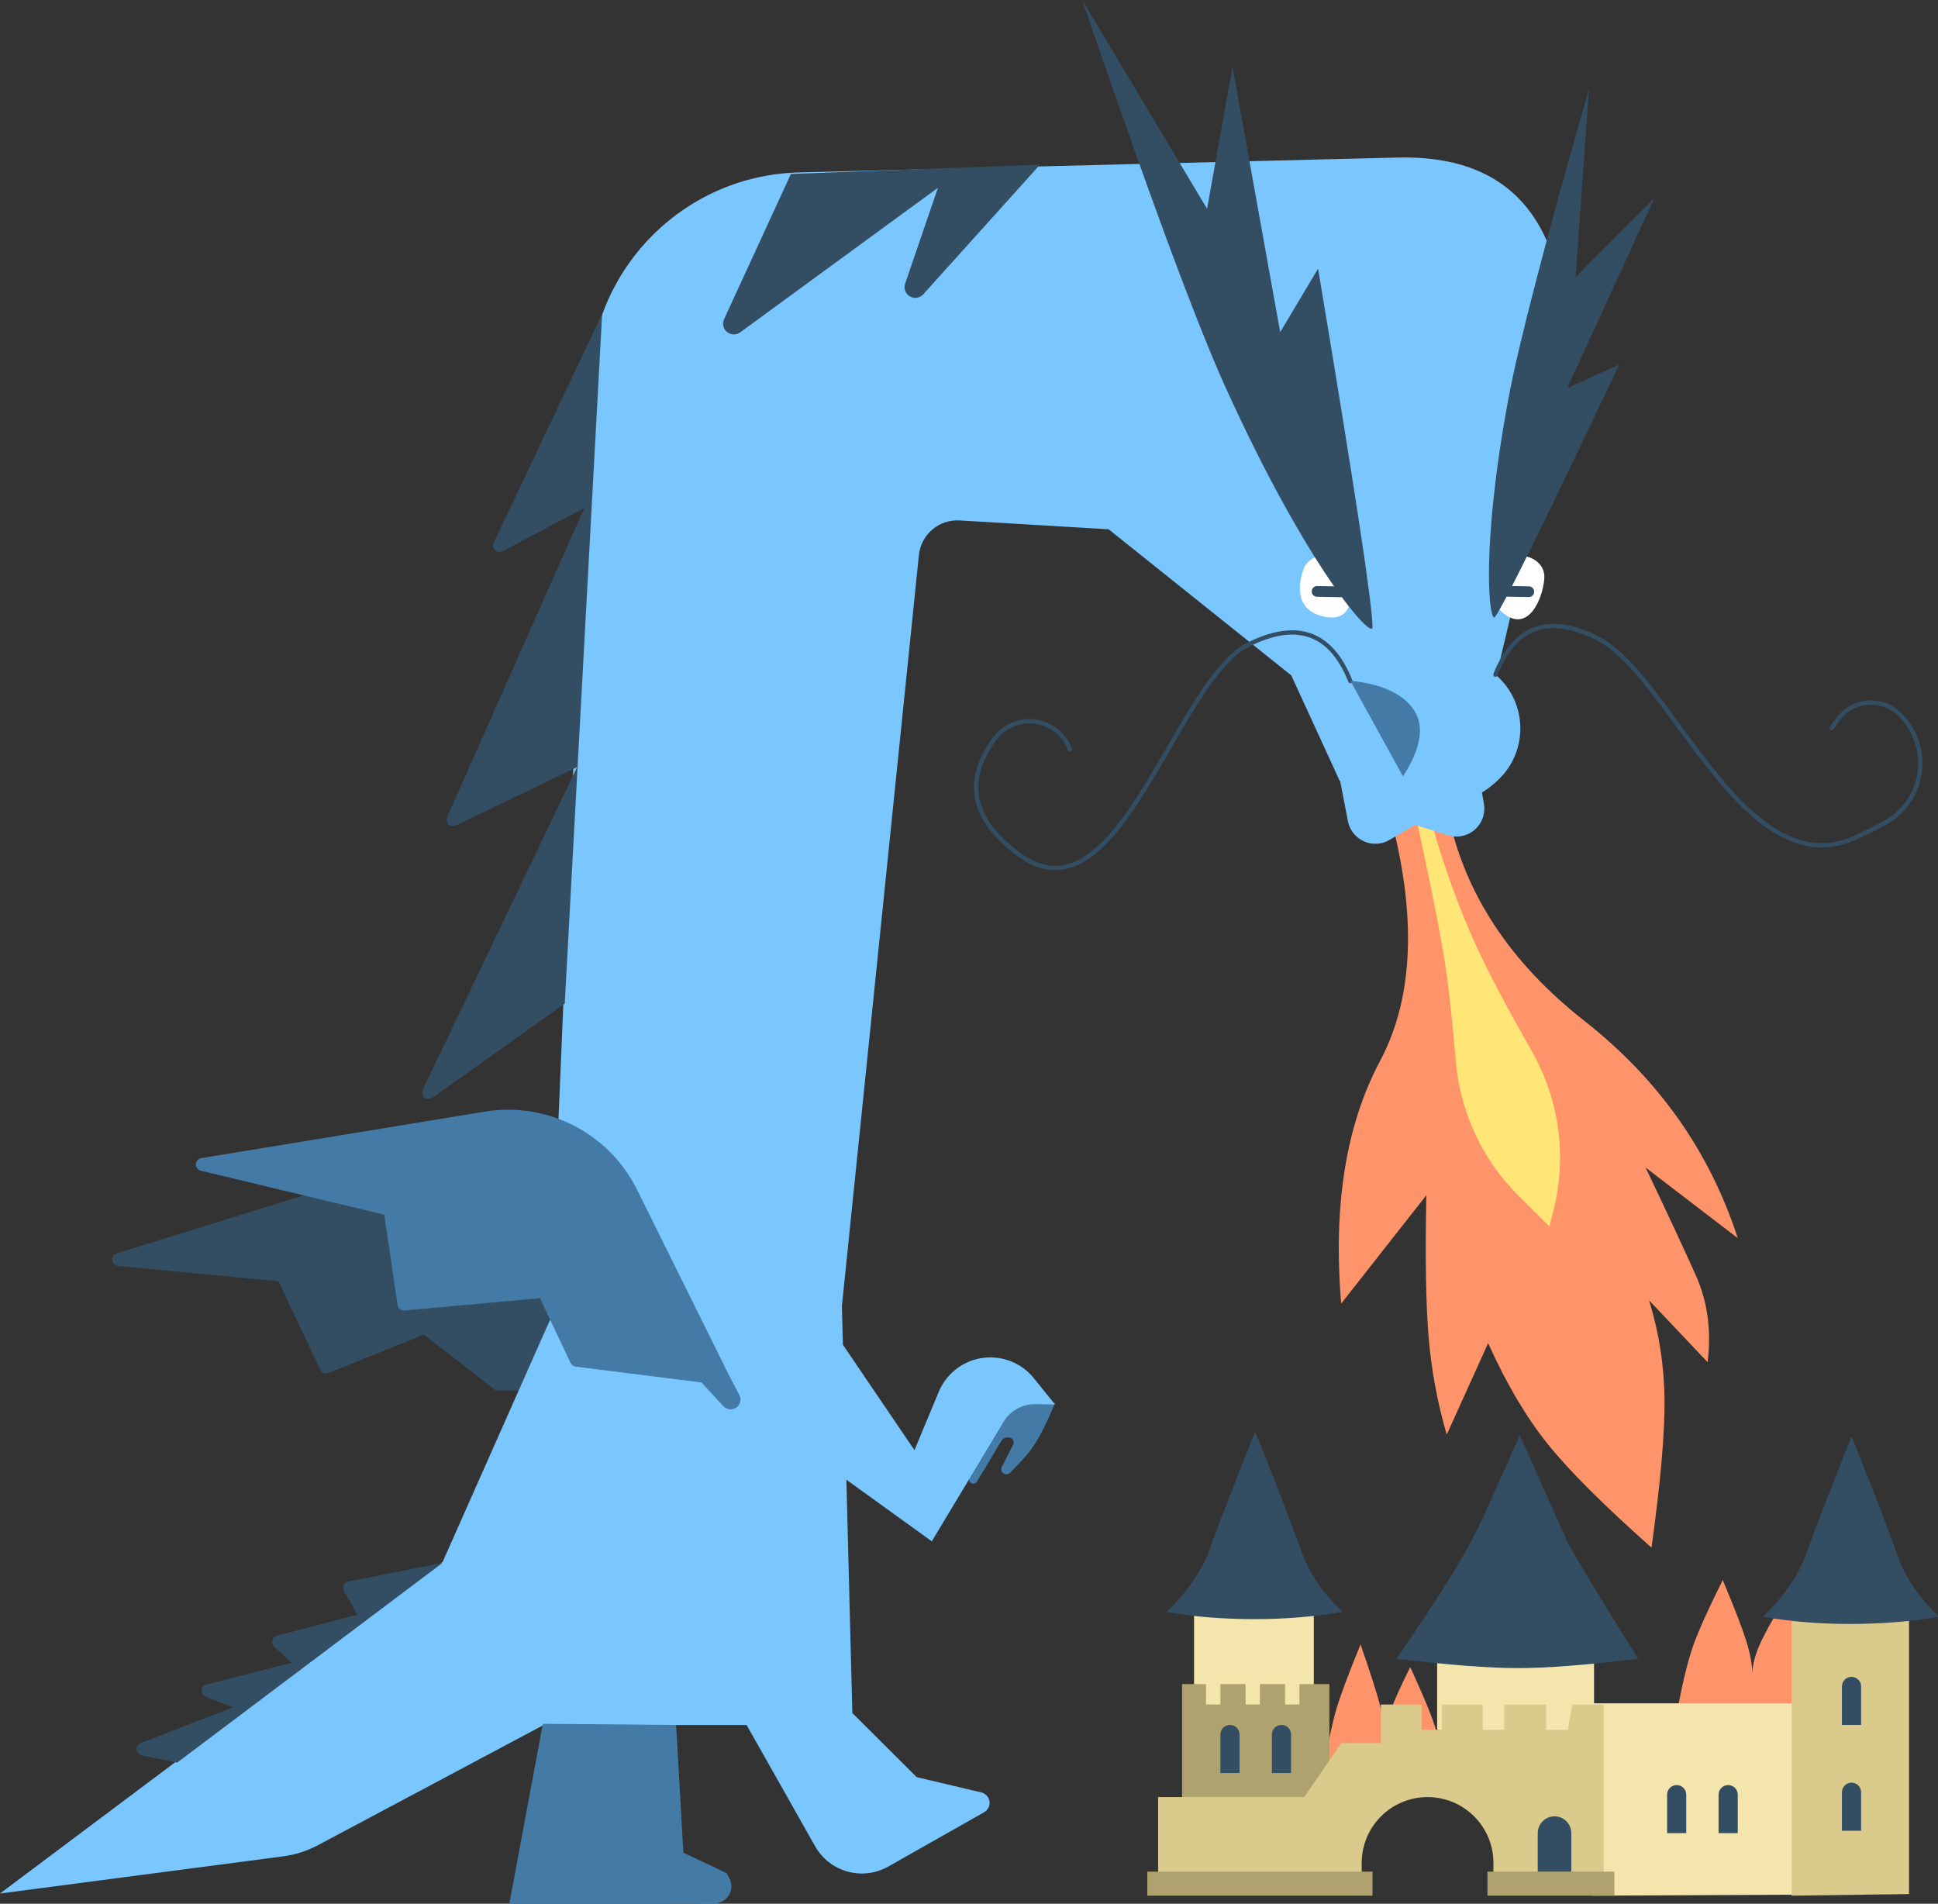 <svg width="902" height="886" viewBox="0 0 902 886" fill="none" xmlns="http://www.w3.org/2000/svg">
<rect x="0" y="0" width="902" height="886" fill="#333333" stroke="none"/>
<g clip-path="url(#clip0_13_90)">
<path fill-rule="evenodd" clip-rule="evenodd" d="M781 794.34C783.36 782.04 785.73 772.53 788.09 765.82C790.46 759.11 795.03 748.947 801.81 735.341C807.16 748.094 810.79 757.47 812.69 763.47C814.59 769.48 815.53 774.56 815.53 778.71C815.74 774.74 816.84 770.44 818.84 765.82C820.84 761.19 824.46 754.55 829.72 745.891C835.53 756.36 839.63 764.3 842.01 769.73C844.4 775.15 847.39 783.36 851 794.34H781ZM616 824.34C617.96 812.04 619.92 802.53 621.88 795.82C623.84 789.11 627.63 778.95 633.24 765.34C637.68 778.09 640.68 787.47 642.26 793.47C643.83 799.48 644.61 804.56 644.61 808.71C644.78 804.74 645.69 800.44 647.35 795.82C649.01 791.19 652.01 784.55 656.36 775.89C661.18 786.36 664.58 794.3 666.55 799.73C668.53 805.15 671.01 813.36 674 824.34H616Z" fill="#FF946A"/>
<path fill-rule="evenodd" clip-rule="evenodd" d="M555.74 802.79V750.192H611.48V802.79" fill="#F4E5AD"/>
<path fill-rule="evenodd" clip-rule="evenodd" d="M668.89 805.03V772.02H741.91V793.28V816.22" fill="#F4E5AD"/>
<path fill-rule="evenodd" clip-rule="evenodd" d="M741.35 882.25V792.72H842.8V881.75" fill="#F4E5AD"/>
<path fill-rule="evenodd" clip-rule="evenodd" d="M550.17 837.49V783.77H561.31V793.28H568V783.77H579.71V793.28H586.4V783.77H598.1V793.28H604.79V783.77H618.73V840.85" fill="#AFA26E"/>
<path fill-rule="evenodd" clip-rule="evenodd" d="M833.88 882.25V750.192H888.51V881.5" fill="#DACA8B"/>
<path fill-rule="evenodd" clip-rule="evenodd" d="M539.02 836.37V881.69H633.77V867.03C633.77 850.09 647.5 836.37 664.43 836.37C681.36 836.37 695.09 850.09 695.09 867.03V881.69H746.37V793.28H731.88L729.65 805.03H719.61V793.28H700.11V805.03H690.07V793.28H671.12V805.03H661.64V793.28H642.69V811.19H624.3L607.02 836.37H539.02Z" fill="#DACA8B"/>
<path fill-rule="evenodd" clip-rule="evenodd" d="M534 871.06H638.79V882.25H534V871.06ZM692.3 871.06H751.39V882.25H692.3V871.06Z" fill="#AFA26E"/>
<path fill-rule="evenodd" clip-rule="evenodd" d="M568 825.18V807.25C568 804.79 570 802.79 572.46 802.79C574.92 802.79 576.92 804.79 576.92 807.25V825.18H568ZM775.91 853.16V835.23C775.91 832.77 777.91 830.77 780.37 830.77C782.83 830.77 784.83 832.77 784.83 835.23V853.16H775.91ZM591.97 825.18V807.25C591.97 804.79 593.97 802.79 596.43 802.79C598.89 802.79 600.89 804.79 600.89 807.25V825.18H591.97ZM799.88 853.16V835.23C799.88 832.77 801.88 830.77 804.34 830.77C806.8 830.77 808.8 832.77 808.8 835.23V853.16H799.88ZM857.29 802.79V784.87C857.29 782.41 859.29 780.41 861.75 780.41C864.22 780.41 866.21 782.41 866.21 784.87V802.79H857.29ZM857.29 852.04V834.11C857.29 831.65 859.29 829.65 861.75 829.65C864.22 829.65 866.21 831.65 866.21 834.11V852.04H857.29ZM715.71 871.06V853.13C715.71 848.82 719.21 845.32 723.52 845.32C727.83 845.32 731.32 848.82 731.32 853.13V871.06H715.71Z" fill="#334E62"/>
<path fill-rule="evenodd" clip-rule="evenodd" d="M690.23 706.362L707.35 667.933L729.58 717.827C731.29 720.867 732.99 723.821 734.66 726.69C740.77 737.119 750.06 752.228 762.53 772.02C738.41 774.9 719.74 776.34 706.5 776.34C693.26 776.34 674.41 774.9 649.94 772.02C663.72 751.908 673.57 736.799 679.48 726.69C683.12 720.465 686.71 713.689 690.23 706.362ZM542.92 750.192C552.73 740.724 559.42 731.025 562.98 721.094C566.55 711.163 573.61 692.883 584.17 666.254C594.69 692.401 601.75 710.68 605.35 721.094C608.95 731.507 615.45 741.207 624.86 750.192C611.85 752.431 598.1 753.55 583.61 753.55C569.12 753.55 555.55 752.431 542.92 750.192ZM820.5 752.431C830.32 742.963 837 733.263 840.57 723.332C844.14 713.401 851.2 695.121 861.75 668.493C872.27 694.639 879.33 712.919 882.93 723.332C886.53 733.745 893.03 743.445 902.44 752.431C889.44 754.67 875.69 755.79 861.19 755.79C846.7 755.79 833.14 754.67 820.5 752.431Z" fill="#334E62"/>
<path fill-rule="evenodd" clip-rule="evenodd" d="M646.4 377.081C659.55 425.07 658.18 463.98 642.3 493.81C626.42 523.64 620.39 561.265 624.23 606.686L663.86 556.262C663.28 585.231 663.64 607.345 664.94 622.603C666.24 637.86 669.04 652.892 673.35 667.7L692.62 625.096C701.01 643.759 710.19 659.325 720.15 671.795C730.12 684.265 746.29 700.425 768.66 720.274C772.86 689.992 774.88 667.001 774.72 651.3C774.57 635.599 772.17 620.227 767.53 605.185L794.77 633.961C796.58 619.254 794.76 605.805 789.31 593.615C783.87 581.424 776.06 564.673 765.88 543.361L808.8 576.227C795.72 535.909 771.9 502.192 737.36 475.076C702.82 447.96 681.7 415.875 673.98 378.82C669.35 376.716 665.24 375.52 661.62 375.233C658 374.946 652.93 375.562 646.4 377.081Z" fill="#FF946A"/>
<path fill-rule="evenodd" clip-rule="evenodd" d="M658.34 377.192C664.21 403.605 668.65 425.52 671.68 442.937C673.72 454.68 675.69 471.726 677.6 494.073C679.62 517.636 689.92 539.723 706.68 556.41L721.13 570.803L722.97 563.613C729.4 538.501 725.83 511.874 713 489.346C702.09 470.166 693.77 454.512 688.07 442.385C679.25 423.652 671.26 401.341 664.11 375.451L658.34 377.192Z" fill="#FFE676"/>
<path fill-rule="evenodd" clip-rule="evenodd" d="M491 652.998C486.5 664.118 482.235 672.031 478.207 676.738C476.09 679.211 473.39 682.11 470.106 685.435C469.182 686.371 467.673 686.381 466.737 685.456C466 684.728 465.818 683.607 466.288 682.683L471.533 672.361C472.11 671.224 471.657 669.835 470.52 669.258C470.392 669.193 470.258 669.14 470.121 669.099C468.545 668.64 466.858 669.3 466.012 670.707L454.697 689.529C454.127 690.476 452.899 690.782 451.952 690.213C451.283 689.811 450.909 689.056 450.994 688.281L453.314 667.142L469.302 645.341L491 652.998Z" fill="#437BA6"/>
<path fill-rule="evenodd" clip-rule="evenodd" d="M291 641.001L205.858 536.341L54.289 583.329C52.707 583.82 51.821 585.5 52.312 587.083C52.67 588.239 53.688 589.066 54.892 589.181L129.622 596.318L149.086 637.466C149.765 638.901 151.444 639.559 152.917 638.966L197.294 621.124L229.966 646.519C230.489 646.926 231.132 647.148 231.795 647.151L278.657 647.341L291 641.001Z" fill="#334E62"/>
<path fill-rule="evenodd" clip-rule="evenodd" d="M392.31 625.839L425.615 674.902L436.941 647.731C438.613 643.722 441.261 640.196 444.646 637.474C455.836 628.475 472.202 630.251 481.201 641.441L491 653.625L481.888 653.498C475.835 653.414 470.194 656.554 467.077 661.744L433.688 717.341L393.923 688.656L396.71 797.25L426.645 827.08L456.742 834.2C458.095 834.52 459.255 835.39 459.941 836.6C461.302 839 460.458 842.05 458.055 843.41L413.456 868.68C413.447 868.69 413.438 868.69 413.428 868.7C401.407 875.49 386.156 871.25 379.365 859.23L347.503 802.83H314.512V862.59L334.093 873.53C335.358 874.24 336.142 875.58 336.142 877.03C336.142 879.23 334.351 881.03 332.142 881.03H263.819C263.093 881.03 262.367 880.98 261.646 880.89C251.778 879.69 244.751 870.72 245.95 860.85L253.004 802.83L148.034 858.73C142.953 861.44 137.428 863.21 131.722 863.96L0 881.25L206.034 726.872L255.11 616.265C255.871 614.549 256.81 612.95 257.901 611.484L256.099 611.486L274.515 175.983C276.739 123.404 319.332 81.546 371.942 80.239L649.5 73.341C702.5 71.674 729 102.008 729 164.341C729 173.712 718.17 223.712 696.5 314.341C710.13 326.404 711.4 347.231 699.34 360.86C698.57 361.722 697.77 362.543 696.92 363.32C696.85 363.38 696.79 363.44 696.72 363.501C694.56 365.534 692.22 367.315 689.75 368.834L690.67 374.146C691.02 376.196 690.87 378.3 690.24 380.282C688.07 387.125 680.76 390.912 673.92 388.739L658.65 383.892L646.7 390.903C645.43 391.648 644.04 392.172 642.6 392.452C635.55 393.819 628.73 389.213 627.36 382.164L623.73 363.413L623.5 363.341L601 314.341L516 246.341L446.659 242.209C437.033 241.636 428.666 248.749 427.682 258.342L391.849 607.878L392.31 625.839Z" fill="#7AC6FF"/>
<path fill-rule="evenodd" clip-rule="evenodd" d="M702.12 260.335C707.28 256.229 719.61 259.735 718.74 269.546C717.88 279.357 710.95 294.953 699.28 285.057C687.62 275.161 696.97 264.44 702.12 260.335ZM607.06 264.051C609.58 257.962 622.06 255.051 626.06 264.051C630.06 273.051 631.56 290.051 616.56 287.051C601.56 284.051 604.55 270.139 607.06 264.051Z" fill="white"/>
<path fill-rule="evenodd" clip-rule="evenodd" d="M698.06 275.142C698.08 273.761 699.22 272.662 700.6 272.686L711.6 272.878C712.98 272.902 714.08 274.041 714.05 275.421C714.03 276.802 712.89 277.901 711.51 277.877L700.51 277.685C699.13 277.661 698.03 276.522 698.06 275.142ZM610.5 275.201C610.53 273.821 611.66 272.721 613.04 272.745L624.04 272.937C625.42 272.961 626.52 274.1 626.5 275.48C626.47 276.861 625.34 277.961 623.96 277.936L612.96 277.744C611.58 277.72 610.48 276.582 610.5 275.201Z" fill="#334E62"/>
<path fill-rule="evenodd" clip-rule="evenodd" d="M252.651 802.25L237 886.34L332.451 885.84C336.869 885.82 340.432 882.22 340.409 877.8C340.402 876.45 340.052 875.12 339.394 873.94L338.174 871.76L318.051 862.23L314.697 802.81L252.651 802.25Z" fill="#437BA6"/>
<path fill-rule="evenodd" clip-rule="evenodd" d="M225.651 517.355L93.698 538.993C92.063 539.261 90.955 540.804 91.223 542.439C91.418 543.631 92.31 544.589 93.485 544.871L178.848 565.308L185.044 607.359C185.276 608.934 186.699 610.053 188.284 609.909L251.311 604.168L265.57 634.336C266.009 635.263 266.891 635.902 267.908 636.03L326.492 643.396L336.591 654.381C338.157 656.085 340.73 656.394 342.655 655.11C344.558 653.84 345.198 651.342 344.141 649.314L339.713 640.819C339.445 640.306 339.183 639.79 338.926 639.272L296.524 553.719C283.452 527.346 254.698 512.592 225.651 517.355Z" fill="#437BA6"/>
<path fill-rule="evenodd" clip-rule="evenodd" d="M262.849 467.093L201.195 510.888C199.845 511.848 197.972 511.531 197.012 510.18C196.381 509.291 196.281 508.131 196.752 507.148L268.6 357.021L212.172 384.185C210.679 384.904 208.887 384.276 208.168 382.783C207.786 381.99 207.772 381.069 208.129 380.265L272.008 236.368L233.878 256.569C232.414 257.345 230.599 256.786 229.823 255.322C229.38 254.486 229.357 253.489 229.763 252.633L280.248 146.085L262.849 467.093ZM484.043 76.639L429.72 136.97C427.872 139.022 424.71 139.188 422.658 137.34C421.169 136 420.625 133.9 421.274 132.005L436.554 87.385L344.496 154.684C342.266 156.313 339.138 155.827 337.508 153.598C336.438 152.134 336.244 150.205 337.003 148.557L368.109 80.956L484.043 76.639Z" fill="#334E62"/>
<path fill-rule="evenodd" clip-rule="evenodd" d="M206 727.341L162.088 736.079C160.463 736.402 159.408 737.982 159.731 739.607C159.795 739.925 159.909 740.23 160.07 740.512L166.333 751.454L128.876 761.26C127.273 761.68 126.314 763.32 126.733 764.92C126.879 765.48 127.183 765.99 127.609 766.37L135.773 773.86L96.133 783.96C94.528 784.37 93.558 786 93.967 787.61C94.207 788.55 94.889 789.32 95.796 789.67L108.547 794.58L65.514 811.22C63.968 811.81 63.2 813.55 63.797 815.1C64.165 816.05 64.991 816.75 65.99 816.95L82.432 820.34L206 727.341Z" fill="#334E62"/>
<path fill-rule="evenodd" clip-rule="evenodd" d="M638.79 291.942C638.67 297.904 608.38 264.174 570.24 179.902C556.61 149.777 534.42 89.81 503.665 0L561.81 97.17L573.64 31.021L595.83 154.598L613.47 125.01C630.54 227.139 638.98 282.783 638.79 291.942ZM695.86 287.07C693.15 290.806 688.94 255.88 702.1 185.335C706.81 160.117 719.29 112.119 739.56 41.341L733.32 128.99L770 92.208L729.42 180.64L753.61 169.684C719.27 242.202 700.02 281.331 695.86 287.07Z" fill="#334E62"/>
<path d="M696.93 314.377C696.73 314.89 696.14 315.141 695.63 314.937C695.12 314.733 694.87 314.152 695.07 313.639C704.29 290.418 720.77 284.522 743.95 296.113C750.39 299.334 757.06 305.456 764.93 314.887C768.11 318.706 771.46 323.004 775.59 328.541C777.8 331.509 785.49 341.977 786.54 343.397C801.31 363.334 811.1 374.583 821.97 382.623C835.77 392.83 849.12 395.305 863.09 388.931C868.2 386.597 872.82 384.293 876.93 382.021C891.75 373.838 897.13 355.193 888.95 340.376C887.39 337.565 885.41 335.016 883.07 332.821C875.82 326.034 864.44 326.407 857.65 333.654C857.13 334.214 856.64 334.807 856.19 335.43L853.31 339.426C852.99 339.874 852.36 339.975 851.92 339.652C851.47 339.329 851.37 338.704 851.69 338.256L854.57 334.26C855.07 333.569 855.61 332.91 856.19 332.287C863.74 324.233 876.38 323.819 884.43 331.361C886.93 333.699 889.04 336.415 890.7 339.409C899.41 355.193 893.68 375.055 877.9 383.771C873.74 386.07 869.08 388.396 863.92 390.751C849.23 397.454 835.13 394.84 820.78 384.231C809.7 376.037 799.82 364.678 784.94 344.587C783.88 343.162 776.19 332.698 773.98 329.737C769.87 324.226 766.55 319.955 763.39 316.169C755.68 306.932 749.19 300.972 743.05 297.902C720.9 286.827 705.71 292.264 696.93 314.377ZM627.57 317.377C618.79 295.264 603.6 289.827 581.45 300.902C573.27 304.989 565.21 314.761 554.68 331.973C552.95 334.805 551.13 337.848 548.98 341.543C548.13 342.991 547.26 344.482 546.11 346.47C546.23 346.265 543.88 350.314 543.23 351.44C529.449 375.177 521.654 386.696 512.203 395.287C499.709 406.644 487.207 408.331 473.913 398.65C451.336 382.208 447.312 363.634 462.019 343.384C468.877 333.942 482.089 331.847 491.53 338.705C494.915 341.163 497.494 344.57 498.94 348.496C499.131 349.014 498.865 349.589 498.347 349.78C497.829 349.97 497.254 349.705 497.063 349.187C495.754 345.633 493.419 342.548 490.355 340.323C481.807 334.115 469.846 336.011 463.638 344.559C449.61 363.873 453.367 381.213 475.09 397.033C487.559 406.113 499.022 404.565 510.858 393.807C520.1 385.406 527.828 373.985 541.5 350.436C542.15 349.311 544.5 345.262 544.38 345.467C545.53 343.477 546.4 341.984 547.25 340.534C549.41 336.828 551.23 333.774 552.97 330.929C563.7 313.403 571.93 303.425 580.55 299.113C603.74 287.522 620.21 293.418 629.43 316.639C629.63 317.152 629.38 317.733 628.87 317.937C628.36 318.141 627.78 317.89 627.57 317.377Z" fill="#334E62"/>
<path fill-rule="evenodd" clip-rule="evenodd" d="M628.5 316.841C643.07 318.287 652.91 322.787 658 330.341C663.09 337.895 661.43 348.228 653 361.341L628.5 316.841Z" fill="#437BA6"/>
</g>
<defs>
<clipPath id="clip0_13_90">
<rect width="902" height="886" fill="white"/>
</clipPath>
</defs>
</svg>

